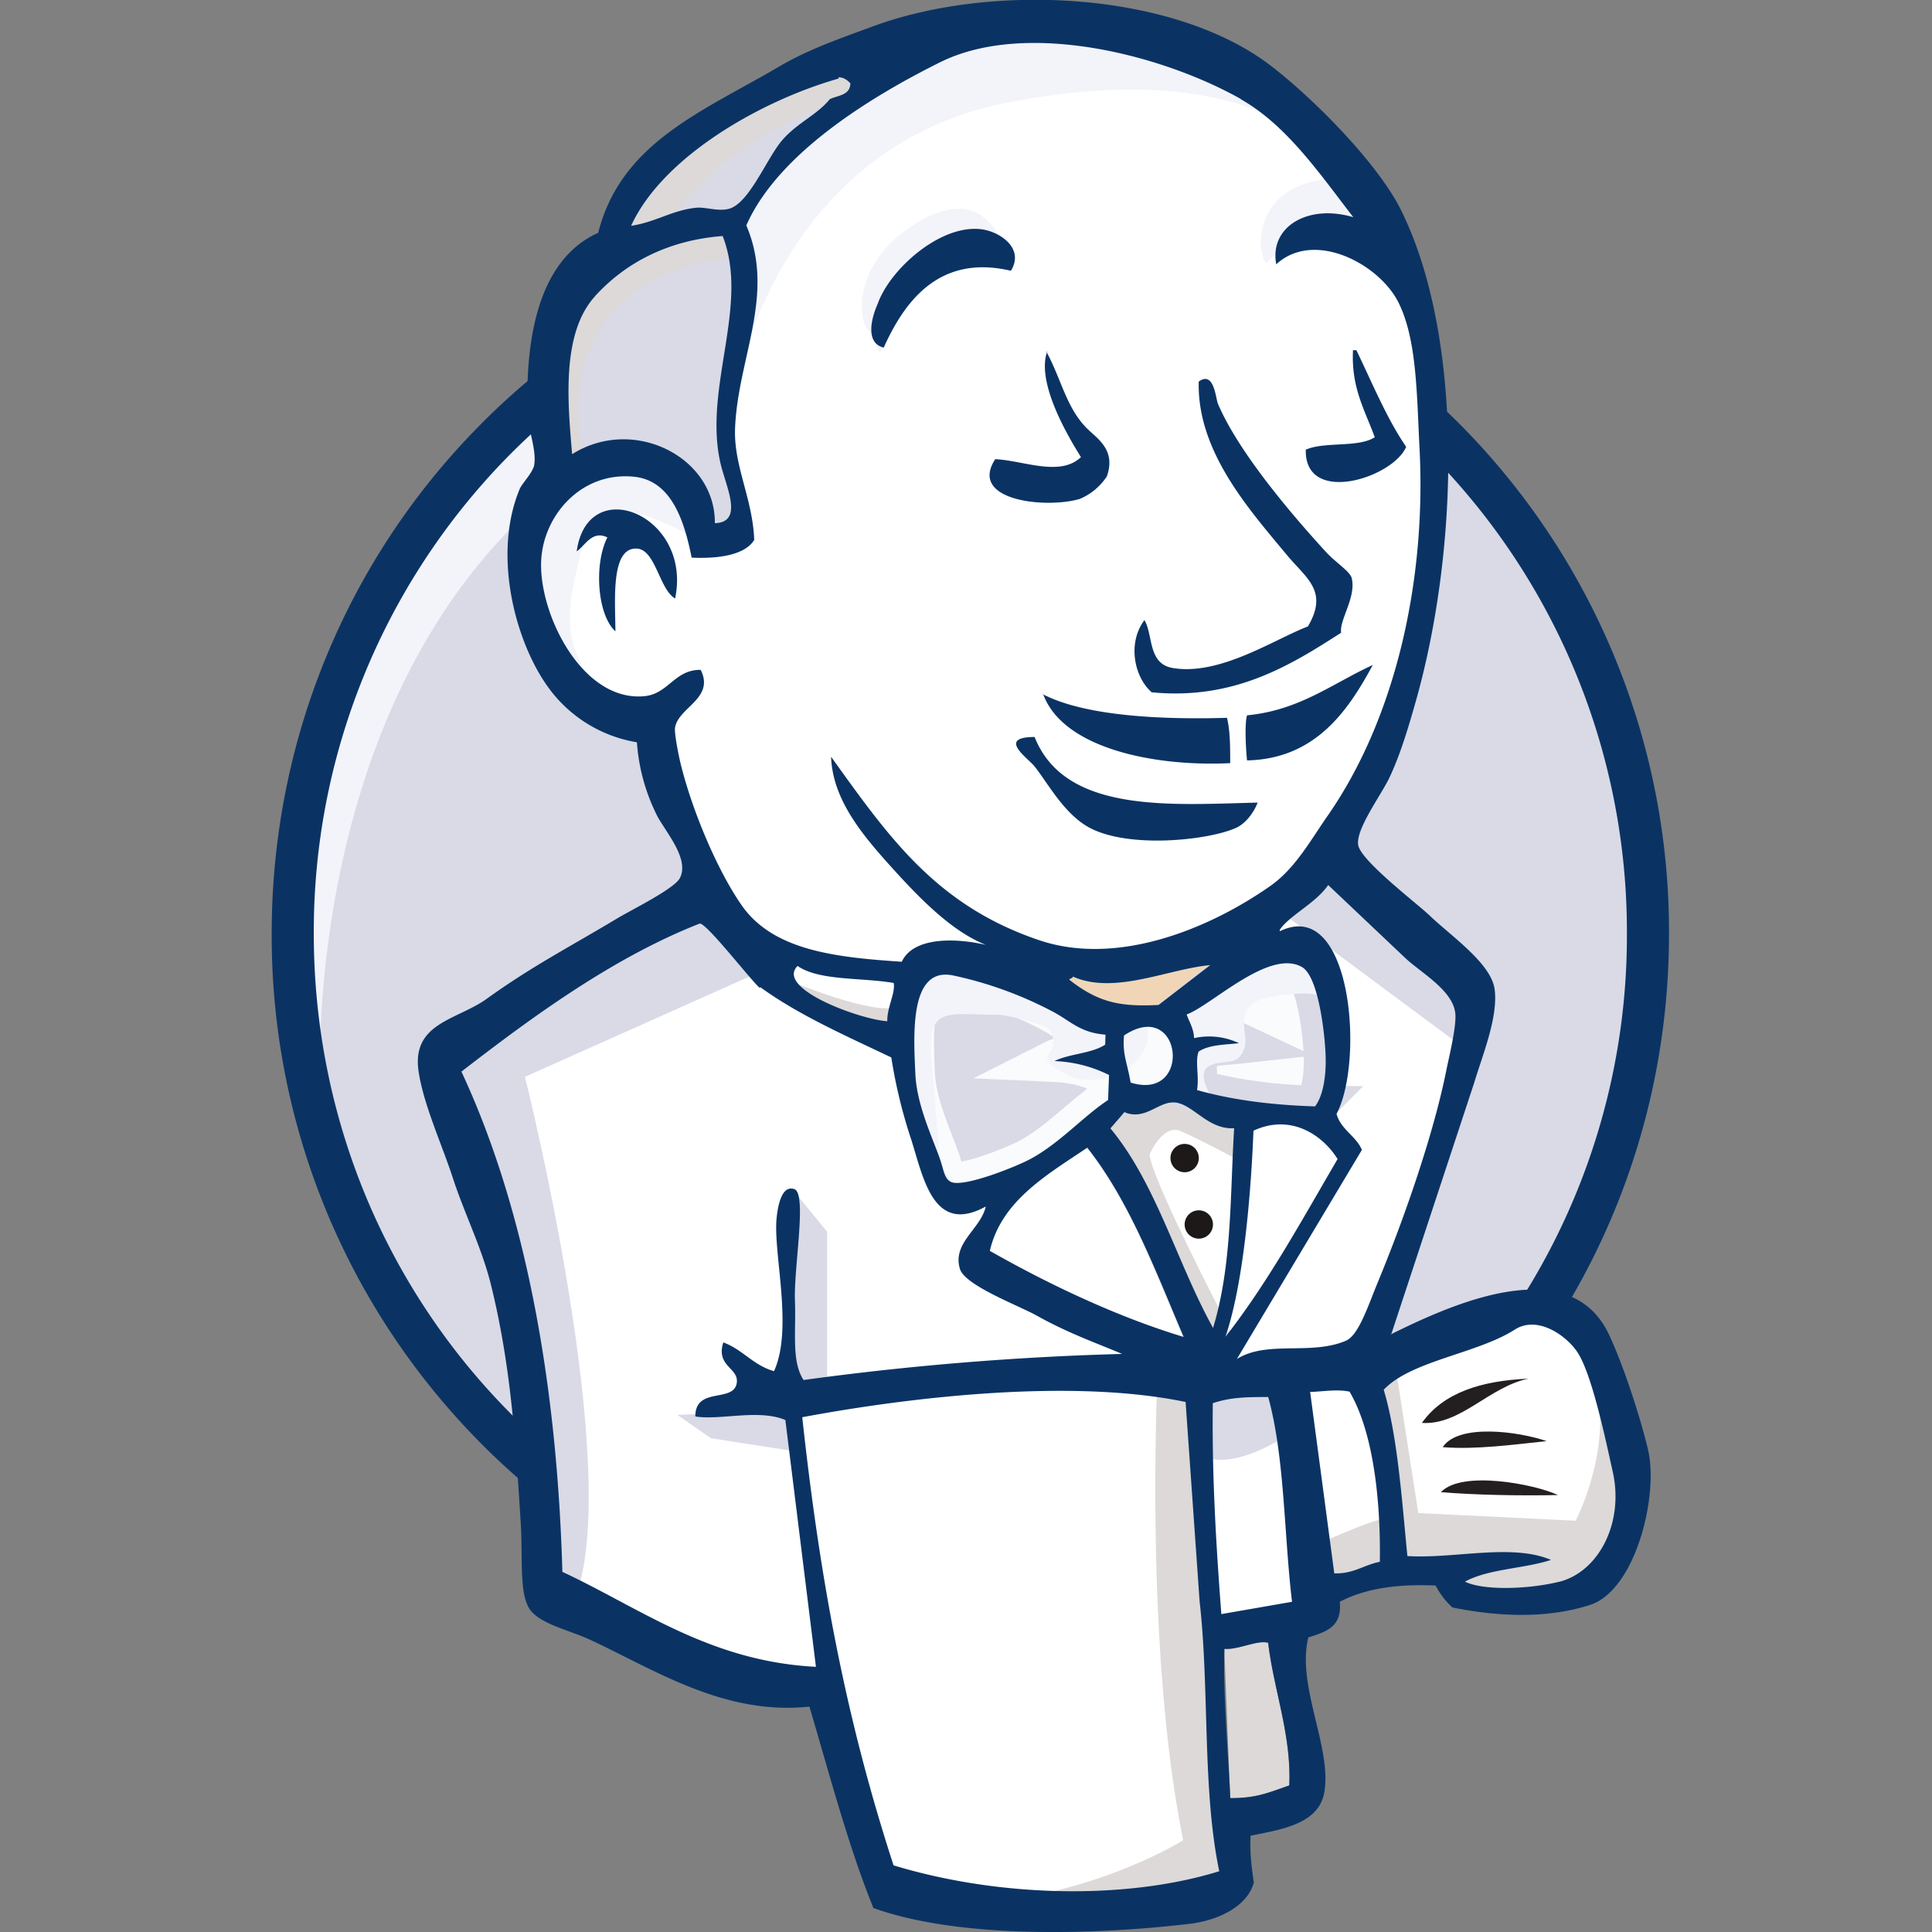 <svg xmlns="http://www.w3.org/2000/svg" width="24" height="24" fill="none" viewBox="0 0 24 24">
  <rect x="0" y="0" width="24" height="24" fill="#808080" stroke="none"/>
  <g clip-path="url(#clip0)">
    <path fill="#D9DAE6" fill-rule="evenodd" d="M20.471 11.565c0 4.755-3.769 8.61-8.417 8.61-4.649 0-8.417-3.855-8.417-8.61 0-4.755 3.768-8.61 8.417-8.61 4.648 0 8.417 3.855 8.417 8.61z" clip-rule="evenodd"/>
    <path fill="#F3F3FA" d="M3.98 13.697s-.61-8.978 7.663-9.235l-.578-.962L6.577 5 5.301 6.475l-1.122 2.15-.641 2.5.192 1.668"/>
    <path fill="#0A3364" d="M6.289 5.693a8.42 8.42 0 00-2.391 5.905c0 2.308.915 4.395 2.39 5.905a8.037 8.037 0 005.766 2.442c2.252 0 4.288-.932 5.765-2.442a8.417 8.417 0 002.391-5.905 8.426 8.426 0 00-2.39-5.905 8.033 8.033 0 00-5.766-2.443c-2.252 0-4.288.932-5.765 2.443zm-.374 12.176a8.942 8.942 0 01-2.54-6.27c0-2.447.971-4.665 2.54-6.27a8.558 8.558 0 016.139-2.6c2.398 0 4.57.995 6.139 2.6a8.946 8.946 0 012.54 6.27c0 2.446-.97 4.665-2.54 6.27a8.563 8.563 0 01-6.139 2.6 8.561 8.561 0 01-6.139-2.6z"/>
    <path fill="#fff" fill-rule="evenodd" d="M15.597 11.613l-1.275.193-1.733.193-1.122.032-1.09-.033-.834-.256-.737-.803-.578-1.634-.127-.353-.77-.256-.45-.738L6.555 6.9l.352-.93.834-.289.674.321.32.705.386-.064.127-.16-.127-.738-.033-.93.193-1.275-.007-.733.585-.934 1.026-.737 1.794-.778 1.987.289 1.733 1.25.802 1.275.513.93.128 2.308-.385 1.988-.705 1.762-.674.93" clip-rule="evenodd"/>
    <path fill="#fff" fill-rule="evenodd" d="M14.507 17.16l-4.586.193v.77l.385 2.692-.193.225-3.205-1.09-.226-.385-.32-3.622-.738-2.18-.16-.514 2.565-1.762.802-.321.705.865.61.546.704.225.32.096.385 1.667.289.353.737-.257-.513.994 2.79 1.315-.352.192" clip-rule="evenodd"/>
    <path fill="#D9DAE6" fill-rule="evenodd" d="M6.908 5.97l.834-.289.673.321.321.705.385-.064.096-.385-.193-.737.193-1.764-.16-.962.577-.674 1.25-.994-.353-.48-1.763.866-.738.577-.417.898-.641.866L6.78 4.88l.128 1.09" clip-rule="evenodd"/>
    <path fill="#DCD9D8" fill-rule="evenodd" d="M8.222 2.955s.48-1.186 2.405-1.762c1.925-.576.096-.417.096-.417l-2.085.802-.803.803-.352.64.737-.064.002-.002zm-.962 2.79S6.587 3.5 9.152 3.18l-.096-.385-1.762.417L6.78 4.88l.127 1.09.353-.225" clip-rule="evenodd"/>
    <path fill="#fff" fill-rule="evenodd" d="M8.286 8.727l.42-.406a.27.27 0 00.221.246c.033.225.128 2.245 1.5 3.336.126.1-1.026-.16-1.026-.16l-1.026-1.604-.089-1.412zm5.893-.61s.075-.972.337-.897c.263.075.263.338.263.338s-.636.41-.599.56" clip-rule="evenodd"/>
    <path fill="#fff" d="M16.848 4.558s-.529.112-.578.577c-.048.465.578.096.674.065l-.096-.642zm-3.873.032s-.705.096-.705.545c0 .45.803.417 1.026.225"/>
    <path fill="#F3F3FA" fill-rule="evenodd" d="M8.606 6.675s-1.219-.738-1.346-.032c-.128.706-.417 1.219.193 1.956l-.417-.128-.385-.993-.128-.963.738-.77.834.065.48.385.032.48zm.578-2.02s.546-2.822 3.303-3.375c2.27-.449 3.463.096 3.912.609 0 0-2.02-2.405-3.945-1.668C10.53.96 9.12 2.321 9.15 3.18l.032 1.475h.002zm7.438-2.439s-.93-.032-.962.803a.647.647 0 00.064.256s.738-.834 1.186-.384l-.288-.675zM12.55 3.362s-.16-1.28-1.25-.536c-.706.48-.642 1.155-.514 1.275.129.12.094.386.192.21.097-.176.065-.754.418-.915.353-.16.93-.34 1.155-.041" clip-rule="evenodd"/>
    <path fill="#D9DAE6" fill-rule="evenodd" d="M9.536 12.03l-3.015 1.347s1.25 4.97.61 6.51l-.45-.16-.033-1.893-.831-3.584-.353-.994 3.15-2.116.93.898-.008-.008zm.311 2.749l.428.522v1.924h-.513l-.064-1.5c0-.16.064-.738.064-.738l.085-.208zm.01 2.734l-1.443.063.417.29 1.026.16" clip-rule="evenodd"/>
    <path fill="#fff" fill-rule="evenodd" d="M14.795 17.192l1.187-.032.288 2.95-1.218.161-.257-3.078" clip-rule="evenodd"/>
    <path fill="#fff" fill-rule="evenodd" d="M15.116 17.192l1.796-.096.737-1.956c0-.096.641-2.692.641-2.692l-1.443-1.508-.289-.256-.769.77v2.981l-.673 2.758" clip-rule="evenodd"/>
    <path fill="#D9DAE6" fill-rule="evenodd" d="M15.918 16.968l-1.122.225.16.898c.418.192 1.122-.321 1.122-.321l-.16-.802zm.032-5.61l2.244 1.666.065-.769-1.7-1.571-.609.673" clip-rule="evenodd"/>
    <path fill="#fff" fill-rule="evenodd" d="M10.97 23.51l-.664-2.695-.33-1.987-.054-1.475 3.004-.16h1.87l-.17 3.375.289 2.597-.033.48-2.437.193-1.476-.321" clip-rule="evenodd"/>
    <path fill="#DCD9D8" fill-rule="evenodd" d="M14.377 17.16s-.16 3.335.321 5.7c0 0-.962.609-2.373.77l2.693-.096.32-.193-.384-5.26-.096-1.122" clip-rule="evenodd"/>
    <path fill="#fff" fill-rule="evenodd" d="M16.325 19.854l1.25-.352 2.373-.128.353-1.09-.641-1.893-.738-.096-1.026.321-.984.48-.523-.096-.407.16" clip-rule="evenodd"/>
    <path fill="#DCD9D8" fill-rule="evenodd" d="M16.303 19.212s.834-.385.962-.352l-.352-1.764.416-.16.29 1.86 1.955.095s.385-.737.289-1.5l.352 1.026.033.578-.513.77-.578.127-.962-.033-.321-.417-1.122.16-.352.128" clip-rule="evenodd"/>
    <path fill="#fff" d="M15.042 16.935l-.705-1.795-.737-1.058s.16-.45.385-.45h.737l.705.257-.064 1.186-.321 1.86z"/>
    <path fill="#DCD9D8" fill-rule="evenodd" d="M15.18 16.328s-.898-1.733-.898-1.988c0 0 .16-.385.385-.289.224.096.705.353.705.353v-.61l-1.09-.224-.738.096 1.25 2.95.257.032" clip-rule="evenodd"/>
    <path fill="#fff" d="M11.258 12.094l-.888-.098-.834-.256v.288l.407.45 1.275.578"/>
    <path fill="#DCD9D8" fill-rule="evenodd" d="M9.825 12.19s.994.418 1.315.322l.032.384-.898-.192-.545-.384.096-.128" clip-rule="evenodd"/>
    <path fill="#FAFBFC" fill-rule="evenodd" d="M16.322 13.742a6.015 6.015 0 01-1.467-.202c.03-.176-.025-.35.02-.477.12-.087.32-.085.502-.105a.875.875 0 00-.558-.063c-.005-.122-.06-.198-.093-.294.306-.11 1.028-.825 1.434-.588.194.112.276.757.291 1.07.013.259-.022.521-.13.66z" clip-rule="evenodd"/>
    <path stroke="#D9DAE6" stroke-width=".514" d="M16.322 13.742a6.015 6.015 0 01-1.467-.202c.03-.176-.025-.35.02-.477.12-.087.32-.085.502-.105a.875.875 0 00-.558-.063c-.005-.122-.06-.198-.093-.294.306-.11 1.028-.825 1.434-.588.194.112.276.757.291 1.07.013.259-.022.521-.13.66v0z"/>
    <path fill="#D9DAE6" fill-rule="evenodd" d="M13.72 12.853l-.005.124c-.17.113-.444.11-.63.204.275.012.491.078.679.173l-.012.311c-.311.213-.596.531-.962.73-.173.095-.782.338-.966.295-.105-.024-.114-.153-.155-.276-.089-.262-.293-.677-.312-1.07-.022-.498-.072-1.33.463-1.228.443.093.87.25 1.269.464.205.112.322.25.633.274" clip-rule="evenodd"/>
    <path stroke="#FAFBFC" stroke-width=".514" d="M13.72 12.853l-.005.124c-.17.113-.444.11-.63.204.275.012.491.078.679.173l-.012.311c-.311.213-.596.531-.962.73-.173.095-.782.338-.966.295-.105-.024-.114-.153-.155-.276-.089-.262-.293-.677-.312-1.07-.022-.498-.072-1.33.463-1.228.443.093.87.25 1.269.464.205.112.322.25.633.274l-.002-.001z"/>
    <path fill="#FAFBFC" fill-rule="evenodd" d="M14.029 13.446c-.047-.27-.103-.348-.081-.585.722-.482.857.826.08.585z" clip-rule="evenodd"/>
    <path stroke="#FAFBFC" stroke-width=".514" d="M14.029 13.446c-.047-.27-.103-.348-.081-.585.722-.482.857.826.08.585z"/>
    <path fill="#F3F3FA" fill-rule="evenodd" d="M15.075 13.665s-.225-.321-.064-.417c.16-.096.32 0 .417-.16.095-.161 0-.257.032-.45.032-.194.192-.226.352-.257.16-.031.61-.096.674.064l-.193-.577-.385-.127-1.218.704-.065.353v.705l.45.162zM11.7 14.723l-.124-1.5c-.075-.747.18-.617.826-.617.099 0 .6.118.645.193.175.357-.3.277.202.547.417.227 1.154-.138.985-.643-.094-.113-.491-.035-.633-.109l-.752-.39c-.319-.165-1.055-.407-1.395-.176-.861.585.054 2.05.361 2.66" clip-rule="evenodd"/>
    <path fill="#0A3364" fill-rule="evenodd" d="M12.551 3.362c-.874-.202-1.308.366-1.573.956-.237-.057-.15-.378-.075-.543.15-.43.787-1.002 1.302-.925.222.034.522.236.354.512h-.008zm4.259.988l.04.001c.198.41.376.846.618 1.2-.167.389-1.264.733-1.247.035.237-.104.646-.021.857-.154-.121-.334-.297-.618-.27-1.09l.002.008zm-3.812.018c.188.343.248.705.515.964.12.117.352.26.237.585a.75.75 0 01-.337.281c-.416.123-1.388.025-1.05-.494.345.015.807.224 1.065-.026-.198-.315-.55-.941-.42-1.31h-.01zM16.66 7.86c-.627.403-1.326.84-2.353.74-.22-.191-.303-.616-.09-.897.11.19.041.542.35.595.584.1 1.262-.356 1.68-.516.261-.439-.022-.6-.256-.882-.48-.578-1.122-1.295-1.1-2.16.194-.14.21.214.24.279.25.585.88 1.335 1.34 1.837.112.124.3.243.32.324.06.238-.156.522-.131.68zm-8.273-.425c-.196-.112-.243-.606-.474-.62-.33-.02-.27.641-.268 1.028-.228-.207-.267-.84-.1-1.167-.19-.093-.276.103-.381.173.135-.984 1.44-.45 1.222.587h.001zm8.666.826c-.3.555-.705 1.167-1.562 1.185-.017-.18-.03-.452 0-.56.656-.063 1.06-.396 1.562-.625zm-4.104.36c.546.287 1.55.318 2.293.296.04.163.04.364.04.563-.954.047-2.082-.188-2.324-.859h-.009zm-.096.536c.378.948 1.676.84 2.77.813-.047.123-.152.268-.282.32-.35.15-1.318.252-1.805-.007-.31-.165-.507-.535-.677-.753-.075-.105-.489-.373-.006-.375" clip-rule="evenodd"/>
    <path fill="#fff" fill-rule="evenodd" d="M16.608 14.397l-1.394 2.209c.221-.648.316-1.733.348-2.56.462-.217.857.048 1.046.352" clip-rule="evenodd"/>
    <path fill="#231F20" fill-rule="evenodd" d="M18.993 17.125c-.497.1-.845.582-1.33.551.267-.375.733-.525 1.33-.55zm.219.777c-.405.043-.88.108-1.29.075.195-.297.943-.195 1.29-.075zm.14.67c-.454.01-1.02 0-1.452-.036.255-.274 1.157-.102 1.452.035z" clip-rule="evenodd"/>
    <path fill="#DCD9D8" fill-rule="evenodd" d="M15.752 20.404c.066.57.293 1.15.263 1.775-.252.085-.396.159-.733.158l-.073-1.85c.165.01.41-.12.543-.076" clip-rule="evenodd"/>
    <path fill="#F0D6B7" fill-rule="evenodd" d="M15.02 11.99c-.229.15-.423.335-.643.495-.486.024-.751-.034-1.108-.313.006-.023.042-.013.043-.04.52.232 1.182-.095 1.708-.143z" clip-rule="evenodd"/>
    <path fill="#fff" fill-rule="evenodd" d="M12.287 15.537c.143-.62.704-.94 1.212-1.283.525.668.845 1.523 1.196 2.351-.83-.25-1.68-.657-2.407-1.069" clip-rule="evenodd"/>
    <path fill="#0A3364" fill-rule="evenodd" d="M15.21 20.487c-.021.506.05 1.32.073 1.85.338.001.482-.073.733-.157.029-.626-.198-1.204-.262-1.775-.133-.035-.377.094-.543.075l-.001.007zm-5.244-2.88c.222 2.041.544 3.75 1.134 5.565 1.31.398 2.888.432 4.046.073-.213-1.02-.12-2.262-.244-3.352l-.174-2.477c-1.403-.293-3.385-.068-4.761.189l-.001.002zm5.1-.176c-.012.877.039 1.741.106 2.62l.878-.153c-.101-.846-.09-1.797-.296-2.544-.24.002-.45-.003-.688.077zm1.708-.141c-.16-.038-.345-.002-.499.001l.3 2.254c.24.007.367-.105.566-.144.01-.659-.057-1.566-.375-2.111h.008zm2.586 2.362c.5-.121.815-.735.675-1.365-.094-.423-.261-1.22-.44-1.49-.133-.201-.492-.463-.778-.28-.467.299-1.288.386-1.628.747.17.567.224 1.346.294 2.066.583.036 1.3-.16 1.784.048-.338.11-.777.11-1.069.27.238.115.798.092 1.162.003v.001zm-4.656-3.045c-.353-.827-.671-1.684-1.197-2.35-.508.341-1.068.662-1.211 1.282.727.413 1.577.818 2.407 1.069zm.867-2.561c-.033.827-.128 1.913-.348 2.56.525-.67.95-1.45 1.393-2.208-.189-.303-.585-.567-1.045-.352zm-.975-.35c-.2-.022-.368.23-.628.12l-.174.201c.572.69.825 1.668 1.275 2.479.237-.779.21-1.632.262-2.481-.325.02-.506-.295-.734-.32l-.001.002zm-.633-.833c-.02.236.034.313.082.585.776.242.64-1.066-.082-.585zm-.86-.283a4.782 4.782 0 00-1.27-.464c-.535-.103-.485.73-.462 1.227.018.394.223.81.311 1.071.042.123.051.252.155.276.185.043.793-.2.966-.294.368-.2.651-.526.962-.731l.012-.311a1.656 1.656 0 00-.678-.173c.187-.093.46-.092.63-.204l.004-.124c-.31-.024-.427-.162-.633-.274h.002zM9.907 12c-.278.281.778.665 1.115.686-.002-.178.102-.346.08-.475-.399-.07-.925-.024-1.195-.212zm3.42.131c-.002.028-.038.018-.043.04.357.279.622.338 1.108.313l.642-.495c-.525.047-1.187.373-1.707.142zm3.139.953c-.015-.314-.098-.957-.291-1.07-.406-.237-1.129.479-1.434.588.033.096.088.173.092.294a.865.865 0 01.558.063c-.181.02-.375.019-.502.105-.045.128.01.3-.019.477.43.122.922.186 1.466.203.105-.137.143-.4.13-.66zm-7.027-.812c-.087-.062-.678-.83-.75-.798-1.068.42-2.065 1.148-2.957 1.838.85 1.824 1.193 4.06 1.254 6.214.975.455 1.83 1.112 3.15 1.18l-.38-3.066c-.332-.14-.808.006-1.118-.044-.003-.375.474-.165.514-.415.03-.19-.262-.205-.167-.505.243.089.37.284.63.357.237-.518-.003-1.435.03-1.876.007-.08.04-.45.223-.385.16.057-.01.982.007 1.391.015.378-.045.75.107.98a36.349 36.349 0 013.957-.324c-.304-.13-.666-.255-1.062-.477-.214-.12-.89-.373-.952-.578-.1-.324.26-.498.32-.776-.645.353-.77-.338-.923-.825a6.344 6.344 0 01-.25-1.027c-.555-.265-1.149-.525-1.627-.873l-.006.01zm6.462-.705c.89-.431 1.05 1.613.702 2.27.053.196.24.271.315.447l-1.553 2.598c.377-.235.915-.042 1.35-.225.162-.064.279-.435.402-.732.338-.816.692-1.845.849-2.625.035-.177.133-.564.111-.722-.039-.282-.422-.492-.618-.675l-.96-.909c-.152.225-.479.375-.603.558l.005.015zm-8.51-7.886c-.424.466-.336 1.34-.284 1.961.765-.481 1.782.038 1.773.857.366-.01.136-.457.07-.744-.216-.94.365-1.962.027-2.823-.657.05-1.196.318-1.587.749zm3.03-2.706c-.96.271-2.188.969-2.581 1.83.305-.045.517-.198.817-.225.114-.008.263.048.394.015.26-.065.48-.649.677-.866.192-.213.422-.303.58-.497.101-.049.251-.045.256-.197-.045-.047-.09-.075-.15-.075l.008.015zm4.993.255c-.995-.56-2.68-.983-3.739-.455-.855.426-2.01 1.13-2.404 2.025.368.862-.108 1.652-.14 2.527-.016.465.22.872.238 1.38-.126.208-.51.233-.777.22-.09-.45-.248-.953-.708-1.004-.653-.072-1.131.47-1.161 1.035-.035.664.51 1.766 1.284 1.69.298-.03.372-.33.697-.327.177.353-.272.463-.318.714-.012.065.038.32.066.439.14.58.454 1.331.762 1.773.392.56 1.16.645 1.988.7.148-.318.691-.293 1.046-.209-.425-.168-.82-.576-1.148-.937-.375-.414-.757-.859-.776-1.4.71.985 1.298 1.846 2.59 2.28.977.327 2.119-.15 2.87-.678.311-.22.497-.568.72-.886.828-1.2 1.215-2.895 1.13-4.545-.035-.68-.033-1.357-.262-1.815-.239-.478-1.046-.907-1.518-.474-.088-.465.393-.753.957-.585-.402-.519-.825-1.143-1.397-1.465V1.23zm1.855 15.35c.778-.387 2.232-1.04 2.72.002.18.384.391 1.033.484 1.43.132.56-.15 1.735-.718 1.924-.507.165-1.1.156-1.712.033a.95.95 0 01-.209-.273c-.437-.018-.846.022-1.191.202.033.323-.186.375-.39.443-.152.602.304 1.389.195 1.938-.078.391-.56.451-.913.525-.011.225.015.399.04.583-.081.297-.444.468-.787.51-1.131.135-2.849.197-3.938-.195-.304-.745-.543-1.65-.795-2.502-1.061.113-1.92-.457-2.728-.832-.281-.13-.675-.203-.773-.425-.101-.216-.06-.63-.085-1.02-.063-.997-.12-1.961-.375-2.983-.118-.46-.324-.863-.468-1.305-.133-.41-.366-.915-.426-1.325-.09-.605.48-.639.844-.901.563-.405 1.005-.63 1.616-.996.18-.109.726-.375.788-.51.123-.25-.212-.604-.3-.8a2.388 2.388 0 01-.236-.882 1.7 1.7 0 01-1.134-.729c-.388-.568-.657-1.62-.321-2.42.026-.063.15-.188.177-.284.037-.19-.072-.444-.08-.646-.034-1.04.177-1.935.877-2.25.285-1.125 1.301-1.508 2.26-2.072.358-.21.752-.345 1.16-.495 1.463-.538 3.708-.437 4.923.482.514.39 1.338 1.211 1.632 1.807.777 1.572.722 4.198.178 6.11-.073.256-.18.634-.327.942-.103.215-.424.645-.384.836.04.197.73.722.88.865.266.257.773.6.814.924.045.345-.152.819-.252 1.153l-1.034 3.135" clip-rule="evenodd"/>
    <path fill="#fff" fill-rule="evenodd" d="M12.08 8.872c.042-.056.275-.142.6.015 0 0-.384.065-.352.705l-.16-.032s-.166-.582-.086-.688" clip-rule="evenodd"/>
    <path fill="#1D1919" fill-rule="evenodd" d="M14.892 14.386a.176.176 0 11-.352 0 .176.176 0 01.352 0zm.176.825a.176.176 0 11-.352 0 .176.176 0 01.352 0z" clip-rule="evenodd"/>
  </g>
  <defs>
    <clipPath id="clip0">
      <path fill="#fff" d="M0 0h24v24H0z"/>
    </clipPath>
  </defs>
</svg>

